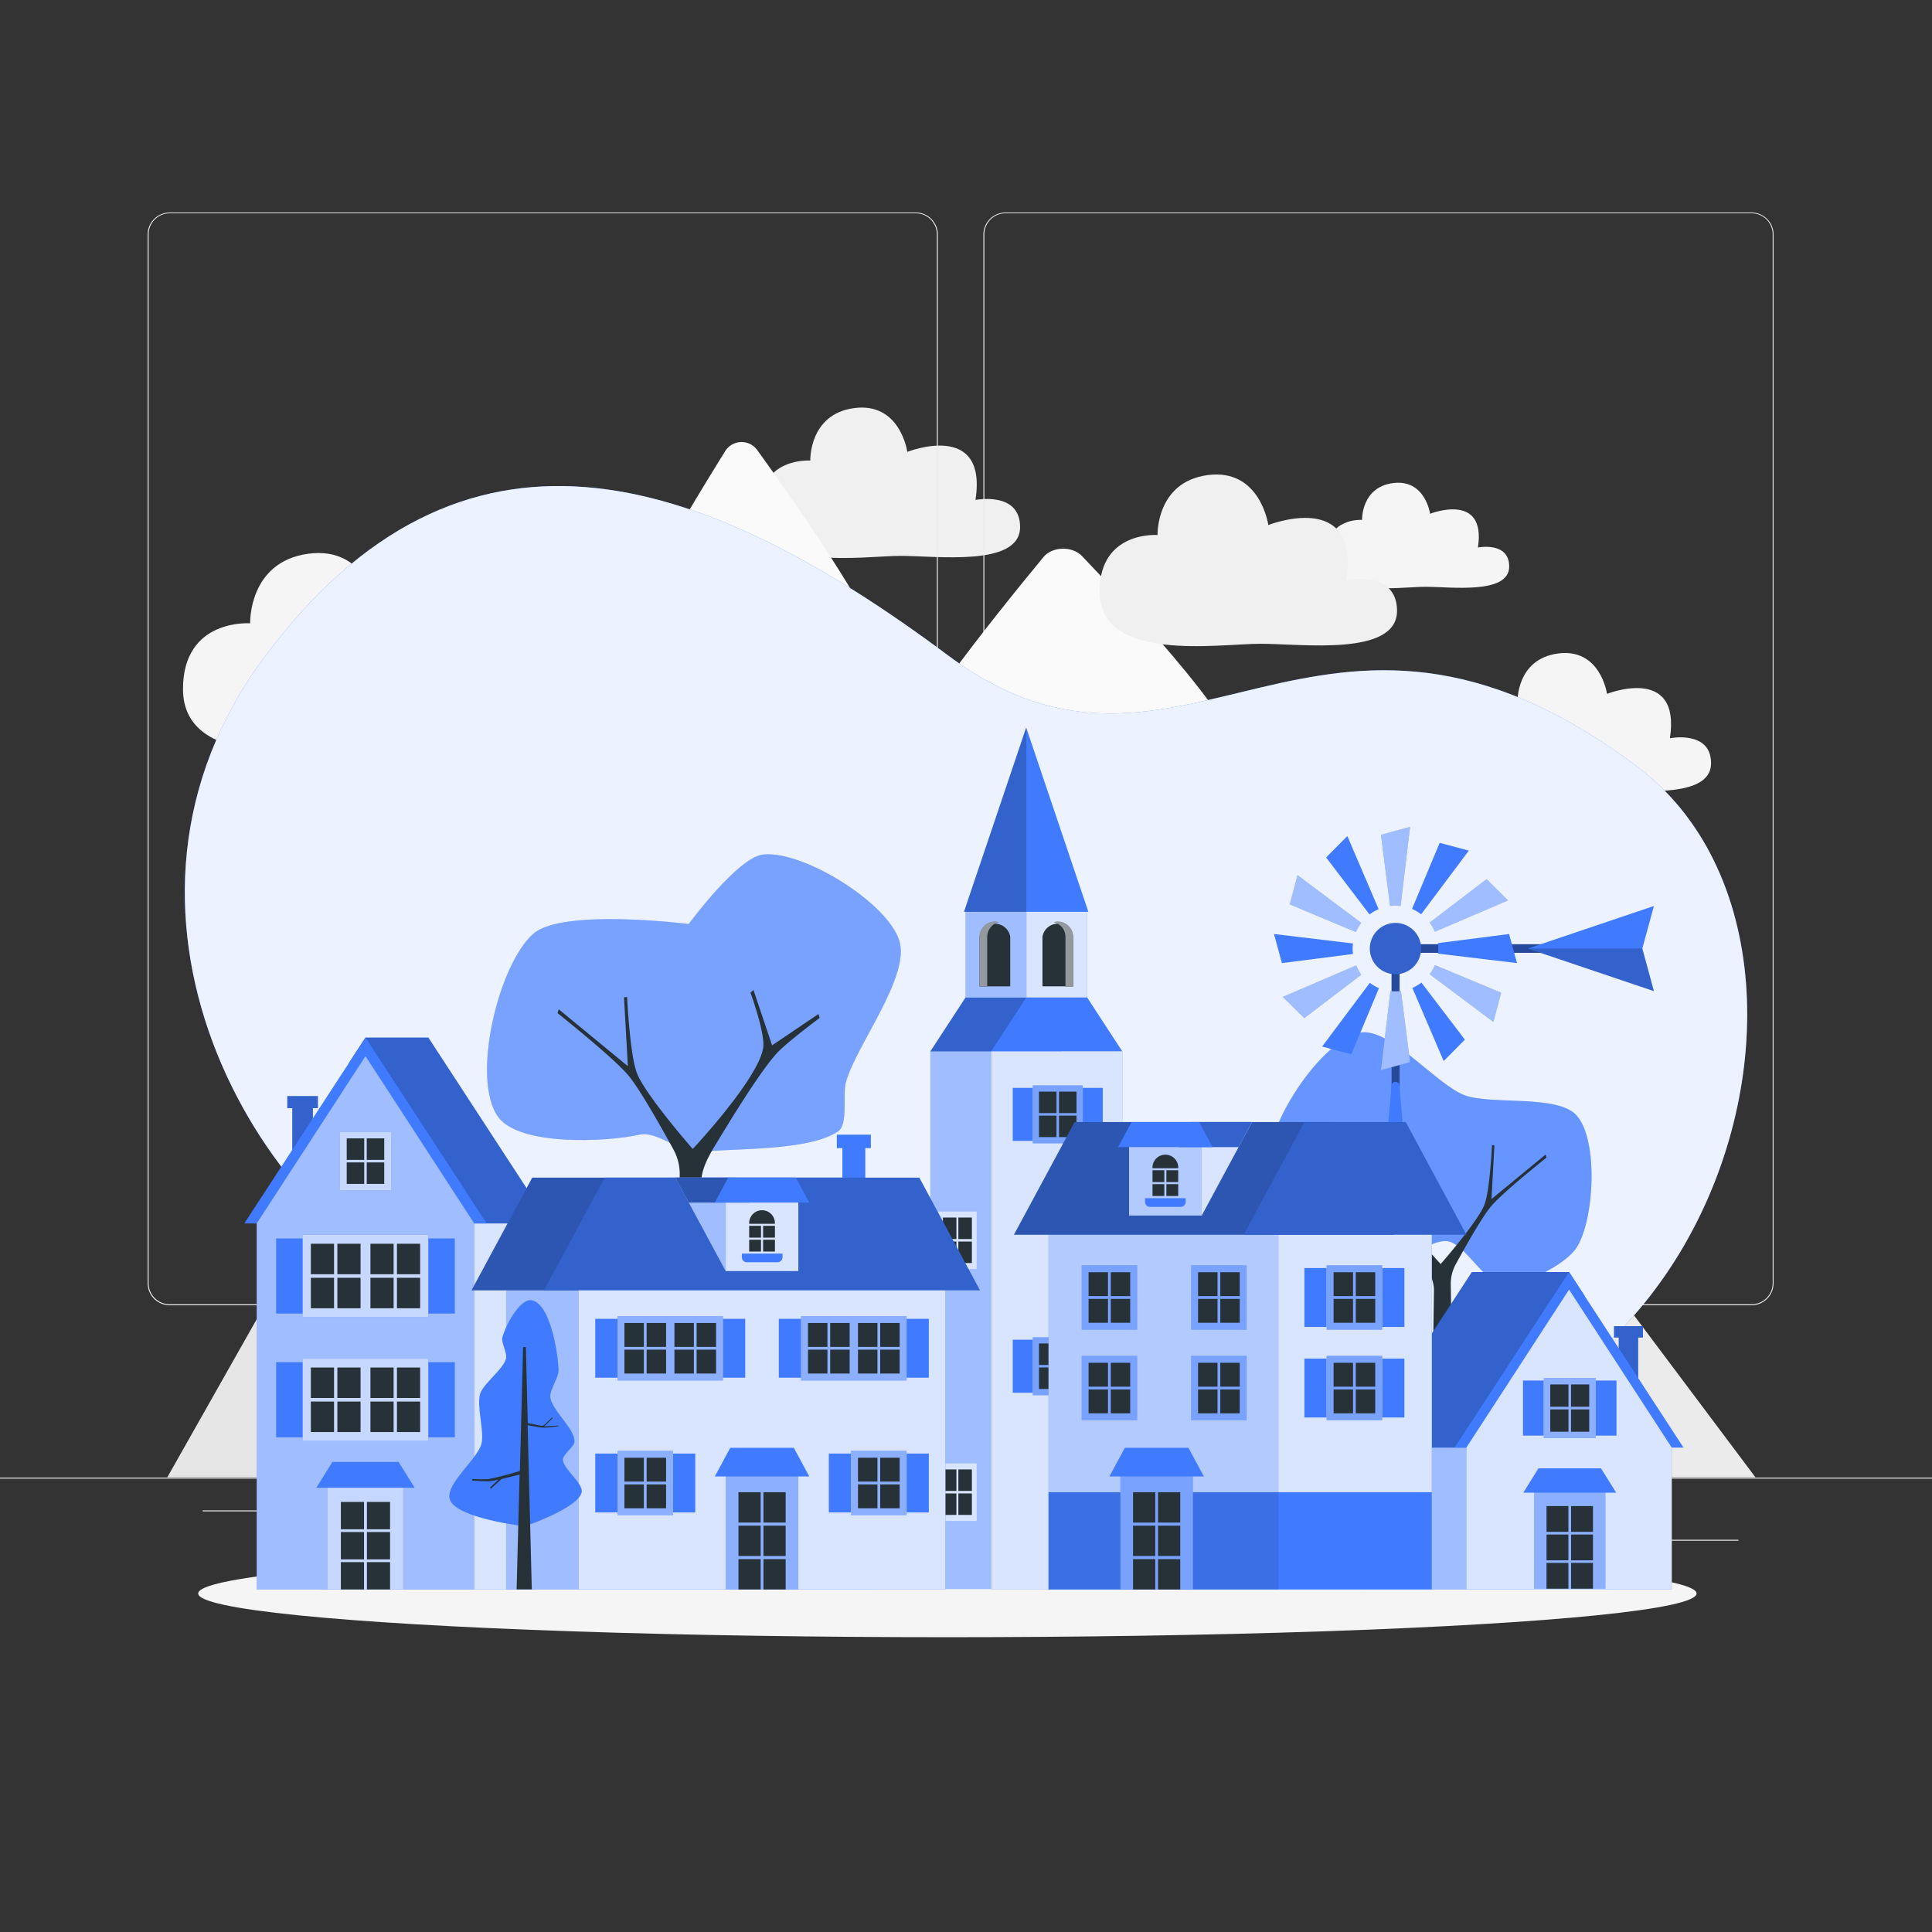 <svg xmlns="http://www.w3.org/2000/svg" viewBox="0 0 500 500"><rect x="0" y="0" width="500" height="500" fill="#333333" stroke="none"/><g id="background-complete"><path d="M233,143.86c-9.57,0-36.43,4.43-36.43-11.85,0-13.83,13.13-12.81,13.13-12.81s-.38-12,11.31-13.58c12-1.63,13.8,11.32,13.8,11.32s20.82-8.25,17.65,12.44c0,0,11.54-2.3,11.54,7C264,146.8,242.31,143.83,233,143.86Z" style="fill:#f0f0f0"></path><rect x="416.78" y="398.49" width="33.12" height="0.25" style="fill:#ebebeb"></rect><rect x="322.53" y="401.21" width="8.69" height="0.25" style="fill:#ebebeb"></rect><rect x="396.59" y="389.21" width="19.19" height="0.25" style="fill:#ebebeb"></rect><rect x="52.46" y="390.89" width="43.19" height="0.25" style="fill:#ebebeb"></rect><rect x="104.56" y="390.89" width="6.33" height="0.25" style="fill:#ebebeb"></rect><rect x="131.47" y="395.11" width="93.68" height="0.25" style="fill:#ebebeb"></rect><path d="M237,337.8H43.92a5.71,5.71,0,0,1-5.71-5.71V60.66A5.71,5.71,0,0,1,43.92,55H237a5.71,5.71,0,0,1,5.71,5.71V332.09A5.71,5.71,0,0,1,237,337.8ZM43.92,55.2a5.47,5.47,0,0,0-5.46,5.46V332.09a5.47,5.47,0,0,0,5.46,5.46H237a5.47,5.47,0,0,0,5.46-5.46V60.66A5.47,5.47,0,0,0,237,55.2Z" style="fill:#ebebeb"></path><path d="M453.31,337.8H260.21a5.72,5.72,0,0,1-5.71-5.71V60.66A5.72,5.72,0,0,1,260.21,55h193.1A5.71,5.71,0,0,1,459,60.66V332.09A5.71,5.71,0,0,1,453.31,337.8ZM260.21,55.2a5.47,5.47,0,0,0-5.46,5.46V332.09a5.47,5.47,0,0,0,5.46,5.46h193.1a5.47,5.47,0,0,0,5.46-5.46V60.66a5.47,5.47,0,0,0-5.46-5.46Z" style="fill:#ebebeb"></path><rect y="382.4" width="500" height="0.25" style="fill:#ebebeb"></rect><polygon points="98.48 382.32 276.39 145.02 454.3 382.32 98.48 382.32" style="fill:#ebebeb"></polygon><path d="M280,143.89c-2.52-2.63-7.67-2.49-9.94.27-12,14.49-42.12,52-37.14,54.7,6.18,3.4,20.31-8.46,27.31-7.28s3.43,15.1,15.42,14.82,11.57-14.52,17.17-14.82,18.4,10.68,26.64,5.64C326.13,193.16,293.19,157.64,280,143.89Z" style="fill:#fafafa"></path><polygon points="43.3 382.32 192.93 117.78 342.57 382.32 43.3 382.32" style="fill:#e6e6e6"></polygon><path d="M196,116.52a5,5,0,0,0-8.36.29c-10,16.16-35.43,57.94-31.24,61,5.2,3.79,17.08-9.44,23-8.11s2.88,16.82,13,16.51,9.73-16.18,14.45-16.51,15.47,11.9,22.4,6.28C234.77,171.45,207.06,131.85,196,116.52Z" style="fill:#fafafa"></path><path d="M95.59,194c-12.68,0-48.23,5.86-48.23-15.69,0-18.32,17.38-17,17.38-17s-.51-15.86,15-18c15.87-2.17,18.27,15,18.27,15s27.56-10.92,23.37,16.47c0,0,15.28-3,15.28,9.29C136.64,197.93,107.88,194,95.59,194Z" style="fill:#f5f5f5"></path><path d="M368.84,151.86c-6.71,0-25.54,3.11-25.54-8.31,0-9.69,9.2-9,9.2-9s-.26-8.4,7.94-9.52c8.4-1.14,9.67,7.93,9.67,7.93s14.6-5.78,12.38,8.73c0,0,8.09-1.61,8.09,4.92C390.58,153.93,375.35,151.84,368.84,151.86Z" style="fill:#f5f5f5"></path><path d="M326.15,166.61c-10.93,0-41.58,5-41.58-13.53,0-15.78,15-14.62,15-14.62s-.43-13.68,12.91-15.5c13.69-1.86,15.76,12.92,15.76,12.92s23.75-9.41,20.14,14.2c0,0,13.17-2.63,13.17,8C361.53,170,336.74,166.57,326.15,166.61Z" style="fill:#f0f0f0"></path><path d="M414.22,204.41c-8.83,0-33.61,4.08-33.61-10.93,0-12.76,12.11-11.82,12.11-11.82s-.35-11.06,10.44-12.53c11.06-1.51,12.73,10.44,12.73,10.44s19.2-7.61,16.28,11.48c0,0,10.65-2.12,10.65,6.47C442.82,207.12,422.78,204.38,414.22,204.41Z" style="fill:#f5f5f5"></path></g><g id="background-simple"><path d="M115,336.22c-49.44-20.7-95-101.28-46.44-166.33,50.62-67.8,111.52-49,176.81-.26,61,45.53,95.6-33,178.07,28.57,69.84,52.14,7,224-130.64,163.32C208.78,324.51,167.7,358.29,115,336.22Z" style="fill:#407BFF"></path><path d="M115,336.22c-49.44-20.7-95-101.28-46.44-166.33,50.62-67.8,111.52-49,176.81-.26,61,45.53,95.6-33,178.07,28.57,69.84,52.14,7,224-130.64,163.32C208.78,324.51,167.7,358.29,115,336.22Z" style="fill:#fff;opacity:0.9"></path></g><g id="Shadow"><ellipse id="path" cx="245.18" cy="412.39" rx="193.89" ry="11.32" style="fill:#f5f5f5"></ellipse></g><g id="tree-3"><path d="M374.77,321.25c-5-.93-14.66,8.38-19.39,6.45-3.63-1.49-4.31-11.3-7.17-14-3.92-3.68-18.1-3.45-19.72-8.57-3.33-10.57,12.39-35.13,23.14-37.82,7.72-1.93,20,13.38,27.42,16.14,6.91,2.57,24.14-.27,29,5.25,5.66,6.39,4.58,26.94,0,34.14-2.95,4.63-14.52,10.41-19.9,9.32C384,331.32,379,322,374.77,321.25Z" style="fill:#407BFF"></path><path d="M374.77,321.25c-5-.93-14.66,8.38-19.39,6.45-3.63-1.49-4.31-11.3-7.17-14-3.92-3.68-18.1-3.45-19.72-8.57-3.33-10.57,12.39-35.13,23.14-37.82,7.72-1.93,20,13.38,27.42,16.14,6.91,2.57,24.14-.27,29,5.25,5.66,6.39,4.58,26.94,0,34.14-2.95,4.63-14.52,10.41-19.9,9.32C384,331.32,379,322,374.77,321.25Z" style="fill:#fff;opacity:0.2"></path><path d="M355.66,307.56c-2-2.11-8.57-7-8.57-7l.24-.78,9.39,6.34,3.81-11.23.63.52s-3.06,8.32-2.59,11.25c1,6.34,14.28,20.47,14.28,20.47h0s9.51-10.86,11.28-15.26c1.46-3.63,2-15.55,2-15.55l.62.1L386,310.32l14-11.53.25.78s-11.35,9-14.42,12.7c-2.38,2.85-6.84,10.81-9.09,14.94a10.51,10.51,0,0,0-1.28,5.38l1.13,78.22H370l1.1-76.7c.08-2.47-1.16-4.9-2.42-7C365.48,321.72,359.16,311.31,355.66,307.56Z" style="fill:#263238"></path></g><g id="tree-2"><path d="M181,298.1c-4.52.48-10.94-5.46-15.38-4.47-9,2-31.25,2.92-36.68-4.55-7.11-9.76,0-39.44,9.07-47.42,7.56-6.66,40.23-2.52,40.23-2.52s12.76-17.37,19.33-18c10.33-1,31.79,12.28,35.11,22.11,3.16,9.35-11.31,27.44-13.81,37-.81,3.08.68,10.82-2,12.58C209.18,297.94,190.19,297.13,181,298.1Z" style="fill:#407BFF"></path><path d="M181,298.1c-4.52.48-10.94-5.46-15.38-4.47-9,2-31.25,2.92-36.68-4.55-7.11-9.76,0-39.44,9.07-47.42,7.56-6.66,40.23-2.52,40.23-2.52s12.76-17.37,19.33-18c10.33-1,31.79,12.28,35.11,22.11,3.16,9.35-11.31,27.44-13.81,37-.81,3.08.68,10.82-2,12.58C209.18,297.94,190.19,297.13,181,298.1Z" style="fill:#fff;opacity:0.3"></path><path d="M201.18,272.43c2.52-2.7,10.95-9,10.95-9l-.31-1-12,8.1L195,256.22l-.79.66s3.9,10.61,3.29,14.35c-1.31,8.09-18.22,26.12-18.22,26.12h0s-12.12-13.85-14.38-19.47C163,273.24,162.29,258,162.29,258l-.8.12,1,17.8-17.89-14.72-.31,1s14.48,11.49,18.4,16.2c3,3.64,8.71,13.8,11.58,19.06a13.37,13.37,0,0,1,1.64,6.87l-1.44,106.44h8.42l-1.4-104.5c-.1-3.15,1.48-6.26,3.08-9C188.66,290.49,196.72,277.21,201.18,272.43Z" style="fill:#263238"></path></g><g id="Windmile"><path d="M362.21,410V249.35c0-1.25.34-3-.07-4.27s-2.4-.71-2,.55c0,.14,0,2.46,0,3.23V410a1,1,0,0,0,2,0Z" style="fill:#407BFF"></path><g style="opacity:0.4"><path d="M362.21,410V249.35c0-1.25.34-3-.07-4.27s-2.4-.71-2,.55c0,.14,0,2.46,0,3.23V410a1,1,0,0,0,2,0Z"></path></g><rect x="361.15" y="244.37" width="43.15" height="2.22" style="fill:#407BFF"></rect><rect x="361.15" y="244.37" width="43.15" height="2.22" style="opacity:0.4"></rect><path d="M367.79,236.62l12.35-16.49-7.55-2-7.16,17.1A11.28,11.28,0,0,1,367.79,236.62Z" style="fill:#407BFF"></path><path d="M356.79,235.29l-8.1-18.92-5.49,5.54,11.24,14.76A11.06,11.06,0,0,1,356.79,235.29Z" style="fill:#407BFF"></path><path d="M350.06,245.49a11.4,11.4,0,0,1,.09-1.32l-20.44-2.45,2.05,7.53,18.4-2.36A10.85,10.85,0,0,1,350.06,245.49Z" style="fill:#407BFF"></path><path d="M372.24,245.49a11.38,11.38,0,0,1-.08,1.31l20.44,2.45-2.05-7.53-18.41,2.36A10.88,10.88,0,0,1,372.24,245.49Z" style="fill:#407BFF"></path><path d="M354.51,254.35l-12.34,16.49,7.55,2,7.15-17.1A11.35,11.35,0,0,1,354.51,254.35Z" style="fill:#407BFF"></path><path d="M361.15,234.4a11.41,11.41,0,0,1,1.32.08L364.92,214l-7.53,2.05,2.36,18.41A10.85,10.85,0,0,1,361.15,234.4Z" style="fill:#407BFF"></path><path d="M361.15,234.4a11.41,11.41,0,0,1,1.32.08L364.92,214l-7.53,2.05,2.36,18.41A10.85,10.85,0,0,1,361.15,234.4Z" style="fill:#fff;opacity:0.5"></path><path d="M370,252.13l16.49,12.34,2-7.55-17.11-7.15A11.31,11.31,0,0,1,370,252.13Z" style="fill:#407BFF"></path><path d="M370,252.13l16.49,12.34,2-7.55-17.11-7.15A11.31,11.31,0,0,1,370,252.13Z" style="fill:#fff;opacity:0.5"></path><path d="M361.15,256.57a11.38,11.38,0,0,1-1.31-.08l-2.45,20.44,7.53-2.05-2.36-18.4A13,13,0,0,1,361.15,256.57Z" style="fill:#407BFF"></path><path d="M361.15,256.57a11.38,11.38,0,0,1-1.31-.08l-2.45,20.44,7.53-2.05-2.36-18.4A13,13,0,0,1,361.15,256.57Z" style="fill:#fff;opacity:0.5"></path><path d="M351,249.85,332,258l5.54,5.49,14.76-11.24A11.06,11.06,0,0,1,351,249.85Z" style="fill:#407BFF"></path><path d="M351,249.85,332,258l5.54,5.49,14.76-11.24A11.06,11.06,0,0,1,351,249.85Z" style="fill:#fff;opacity:0.5"></path><path d="M371.35,241.12l18.92-8.1-5.54-5.49L370,238.77A11.06,11.06,0,0,1,371.35,241.12Z" style="fill:#407BFF"></path><path d="M371.35,241.12l18.92-8.1-5.54-5.49L370,238.77A11.06,11.06,0,0,1,371.35,241.12Z" style="fill:#fff;opacity:0.5"></path><path d="M352.29,238.85,335.8,226.5l-2,7.55,17.1,7.16A10.85,10.85,0,0,1,352.29,238.85Z" style="fill:#407BFF"></path><path d="M352.29,238.85,335.8,226.5l-2,7.55,17.1,7.16A10.85,10.85,0,0,1,352.29,238.85Z" style="fill:#fff;opacity:0.5"></path><path d="M367.87,254.3a11.32,11.32,0,0,1-2.35,1.38l8.1,18.92,5.49-5.54Z" style="fill:#407BFF"></path><circle cx="361.15" cy="245.49" r="6.64" style="fill:#407BFF"></circle><circle cx="361.15" cy="245.49" r="6.64" style="opacity:0.2"></circle><polygon points="428.03 256.5 395.4 245.49 428.03 234.47 425.03 245.49 428.03 256.5" style="fill:#407BFF"></polygon><polygon points="395.48 245.46 395.4 245.49 428.03 256.5 425.03 245.46 395.48 245.46" style="opacity:0.2"></polygon><path d="M369.46,366.28,363.55,297q-.69-8-1.37-16a1,1,0,0,0-2.05,0q-1.87,21.87-3.74,43.74L350.48,394q-.69,8-1.37,16c-.11,1.32,1.94,1.31,2.05,0q1.88-21.87,3.74-43.74L360.81,297c.12-1.32.23-2.65.34-4q1.37,15.86,2.71,31.71,3,34.67,5.92,69.33l1.36,16c.11,1.31,2.17,1.32,2.06,0Q371.33,388.15,369.46,366.28Z" style="fill:#407BFF"></path><g style="opacity:0.2"><path d="M357.54,311.24c-.06.68-.12,1.37-.17,2.05h2.05c.06-.68.12-1.37.17-2.05Z"></path><path d="M364.77,311.24h-2.06l.18,2.05h2.05C364.88,312.61,364.82,311.92,364.77,311.24Z"></path></g><g style="opacity:0.2"><path d="M369.26,363.93h-2.05c.06.69.12,1.37.17,2.06h2.06Z"></path><path d="M352.87,366h2.05l.18-2.06H353Z"></path></g><path d="M351.9,311.92h18.56a1,1,0,0,0,0-2.05H351.9a1,1,0,0,0,0,2.05Z" style="fill:#407BFF"></path><path d="M349.85,364.62h22.66a1,1,0,0,0,0-2.05H349.85a1,1,0,0,0,0,2.05Z" style="fill:#407BFF"></path></g><g id="Buildings"><polygon points="425.19 343.2 417.7 343.2 417.7 346.16 418.92 346.16 418.92 359.42 423.96 359.42 423.96 346.16 425.19 346.16 425.19 343.2" style="fill:#407BFF"></polygon><g style="opacity:0.2"><polygon points="425.19 343.2 417.7 343.2 417.7 346.16 418.92 346.16 418.92 359.42 423.96 359.42 423.96 346.16 425.19 346.16 425.19 343.2"></polygon></g><polygon points="380.92 333.75 354.34 374.64 354.34 411.35 417.28 411.35 417.28 374.64 380.92 333.75" style="fill:#407BFF"></polygon><polygon points="380.92 333.75 354.34 374.64 354.34 411.35 417.28 411.35 417.28 374.64 380.92 333.75" style="fill:#fff;opacity:0.5"></polygon><polygon points="410.12 335.41 406.07 329.2 380.92 329.2 351.3 374.64 376.45 374.64 410.12 374.64 410.12 335.41" style="fill:#407BFF"></polygon><polygon points="410.12 335.41 406.07 329.2 380.92 329.2 351.3 374.64 376.45 374.64 410.12 374.64 410.12 335.41" style="opacity:0.2"></polygon><polygon points="376.45 374.64 406.07 329.2 435.7 374.64 376.45 374.64" style="fill:#407BFF"></polygon><polygon points="406.07 333.75 379.49 374.64 379.49 411.35 432.65 411.35 432.65 374.64 406.07 333.75" style="fill:#407BFF"></polygon><polygon points="406.07 333.75 379.49 374.64 379.49 411.35 432.65 411.35 432.65 374.64 406.07 333.75" style="fill:#fff;opacity:0.8"></polygon><rect x="397.01" y="385.39" width="18.47" height="25.76" style="fill:#407BFF"></rect><rect x="397.01" y="385.39" width="18.47" height="25.76" style="fill:#fff;opacity:0.4"></rect><polygon points="414.34 380 398.16 380 394.22 386.31 418.27 386.31 414.34 380" style="fill:#407BFF"></polygon><rect x="400.24" y="389.77" width="5.66" height="6.67" style="fill:#263238"></rect><rect x="406.6" y="389.77" width="5.66" height="6.67" style="fill:#263238"></rect><rect x="400.24" y="397.13" width="5.66" height="6.68" style="fill:#263238"></rect><rect x="406.6" y="397.13" width="5.66" height="6.68" style="fill:#263238"></rect><rect x="400.24" y="404.48" width="5.66" height="6.67" style="fill:#263238"></rect><rect x="406.6" y="404.48" width="5.66" height="6.67" style="fill:#263238"></rect><rect x="394.15" y="357.28" width="5.38" height="14.25" style="fill:#407BFF"></rect><rect x="412.97" y="357.28" width="5.38" height="14.25" style="fill:#407BFF"></rect><rect x="399.53" y="356.61" width="13.44" height="15.59" style="fill:#407BFF"></rect><rect x="399.53" y="356.61" width="13.44" height="15.59" style="fill:#fff;opacity:0.4"></rect><rect x="401.21" y="358.29" width="4.71" height="5.78" style="fill:#263238"></rect><rect x="406.58" y="358.29" width="4.71" height="5.78" style="fill:#263238"></rect><rect x="401.21" y="364.75" width="4.71" height="5.78" style="fill:#263238"></rect><rect x="406.58" y="364.75" width="4.71" height="5.78" style="fill:#263238"></rect><rect x="240.78" y="272.1" width="33.95" height="139.13" style="fill:#407BFF"></rect><rect x="240.78" y="272.1" width="33.95" height="139.13" style="fill:#fff;opacity:0.5"></rect><polygon points="249.9 258.12 240.78 272.1 274.73 272.1 265.62 258.12 249.9 258.12" style="fill:#407BFF"></polygon><polygon points="249.9 258.12 240.78 272.1 274.73 272.1 265.62 258.12 249.9 258.12" style="opacity:0.2"></polygon><polygon points="265.62 258.12 256.5 272.1 290.45 272.1 281.34 258.12 265.62 258.12" style="fill:#407BFF"></polygon><rect x="265.62" y="235.78" width="15.72" height="22.33" style="fill:#407BFF"></rect><rect x="265.62" y="235.78" width="15.72" height="22.33" style="fill:#fff;opacity:0.8"></rect><path d="M277.7,242.46a4,4,0,0,0-7.91,0v12.8h7.91Z" style="fill:#263238"></path><path d="M273.74,238.51a3.72,3.72,0,0,0-1,.15,3.93,3.93,0,0,1,3,3.8v12.8h2v-12.8A4,4,0,0,0,273.74,238.51Z" style="fill:#263238"></path><path d="M273.74,238.51a3.72,3.72,0,0,0-1,.15,3.93,3.93,0,0,1,3,3.8v12.8h2v-12.8A4,4,0,0,0,273.74,238.51Z" style="fill:#fff;opacity:0.5"></path><rect x="249.9" y="235.78" width="15.72" height="22.33" style="fill:#407BFF"></rect><rect x="249.9" y="235.78" width="15.72" height="22.33" style="fill:#fff;opacity:0.5"></rect><path d="M253.54,242.46a4,4,0,0,1,7.91,0v12.8h-7.91Z" style="fill:#263238"></path><path d="M257.49,238.51a3.66,3.66,0,0,1,1,.15,3.94,3.94,0,0,0-3,3.8v12.8h-2v-12.8A4,4,0,0,1,257.49,238.51Z" style="fill:#263238"></path><path d="M257.49,238.51a3.66,3.66,0,0,1,1,.15,3.94,3.94,0,0,0-3,3.8v12.8h-2v-12.8A4,4,0,0,1,257.49,238.51Z" style="fill:#fff;opacity:0.5"></path><polygon points="249.48 235.98 265.58 188.29 281.67 235.98 249.48 235.98" style="fill:#407BFF"></polygon><polygon points="265.62 188.41 265.58 188.29 249.48 235.98 265.62 235.98 265.62 188.41" style="opacity:0.2"></polygon><rect x="256.5" y="272.1" width="33.95" height="139.13" style="fill:#407BFF"></rect><rect x="256.5" y="272.1" width="33.95" height="139.13" style="fill:#fff;opacity:0.8"></rect><rect x="262.1" y="281.54" width="5.18" height="13.72" style="fill:#407BFF"></rect><rect x="280.21" y="281.54" width="5.18" height="13.72" style="fill:#407BFF"></rect><rect x="267.27" y="280.89" width="12.94" height="15.01" style="fill:#407BFF"></rect><rect x="267.27" y="280.89" width="12.94" height="15.01" style="fill:#fff;opacity:0.3"></rect><rect x="268.89" y="282.51" width="4.53" height="5.56" style="fill:#263238"></rect><rect x="274.07" y="282.51" width="4.53" height="5.56" style="fill:#263238"></rect><rect x="268.89" y="288.72" width="4.53" height="5.56" style="fill:#263238"></rect><rect x="274.07" y="288.72" width="4.53" height="5.56" style="fill:#263238"></rect><rect x="262.1" y="346.72" width="5.18" height="13.72" style="fill:#407BFF"></rect><rect x="280.21" y="346.72" width="5.18" height="13.72" style="fill:#407BFF"></rect><rect x="267.27" y="346.08" width="12.94" height="15.01" style="fill:#407BFF"></rect><rect x="267.27" y="346.08" width="12.94" height="15.01" style="fill:#fff;opacity:0.3"></rect><rect x="268.89" y="347.69" width="4.53" height="5.56" style="fill:#263238"></rect><rect x="274.07" y="347.69" width="4.53" height="5.56" style="fill:#263238"></rect><rect x="268.89" y="353.9" width="4.53" height="5.56" style="fill:#263238"></rect><rect x="274.07" y="353.9" width="4.53" height="5.56" style="fill:#263238"></rect><rect x="242.78" y="313.48" width="10" height="15.01" style="fill:#407BFF"></rect><rect x="242.78" y="313.48" width="10" height="15.01" style="fill:#fff;opacity:0.8"></rect><rect x="244.02" y="315.1" width="3.5" height="5.56" style="fill:#263238"></rect><rect x="248.02" y="315.1" width="3.5" height="5.56" style="fill:#263238"></rect><rect x="244.02" y="321.31" width="3.5" height="5.56" style="fill:#263238"></rect><rect x="248.02" y="321.31" width="3.5" height="5.56" style="fill:#263238"></rect><rect x="242.78" y="378.67" width="10" height="15.01" style="fill:#407BFF"></rect><rect x="242.78" y="378.67" width="10" height="15.01" style="fill:#fff;opacity:0.8"></rect><rect x="244.02" y="380.29" width="3.5" height="5.56" style="fill:#263238"></rect><rect x="248.02" y="380.29" width="3.5" height="5.56" style="fill:#263238"></rect><rect x="244.02" y="386.5" width="3.5" height="5.56" style="fill:#263238"></rect><rect x="248.02" y="386.5" width="3.5" height="5.56" style="fill:#263238"></rect><polygon points="74.35 283.66 82.27 283.66 82.27 286.79 80.98 286.79 80.98 298.4 75.64 298.4 75.64 286.79 74.35 286.79 74.35 283.66" style="fill:#407BFF"></polygon><g style="opacity:0.2"><polygon points="74.35 283.66 82.27 283.66 82.27 286.79 80.98 286.79 80.98 298.4 75.64 298.4 75.64 286.79 74.35 286.79 74.35 283.66"></polygon></g><polygon points="110.86 273.33 139.01 316.63 139.01 411.35 82.72 411.35 82.72 316.63 110.86 273.33" style="fill:#407BFF"></polygon><polygon points="110.86 273.33 139.01 316.63 139.01 411.35 82.72 411.35 82.72 316.63 110.86 273.33" style="fill:#fff;opacity:0.8"></polygon><polygon points="90.3 275.09 94.59 268.52 110.86 268.52 142.23 316.63 125.95 316.63 90.3 316.63 90.3 275.09" style="fill:#407BFF"></polygon><polygon points="90.3 275.09 94.59 268.52 110.86 268.52 142.23 316.63 125.95 316.63 90.3 316.63 90.3 275.09" style="opacity:0.2"></polygon><polygon points="125.95 316.63 94.59 268.52 63.22 316.63 125.95 316.63" style="fill:#407BFF"></polygon><polygon points="94.59 273.33 122.73 316.63 122.73 411.35 66.44 411.35 66.44 316.63 94.59 273.33" style="fill:#407BFF"></polygon><polygon points="94.59 273.33 122.73 316.63 122.73 411.35 66.44 411.35 66.44 316.63 94.59 273.33" style="fill:#fff;opacity:0.5"></polygon><rect x="87.96" y="293" width="13.26" height="15.01" style="fill:#407BFF"></rect><rect x="87.96" y="293" width="13.26" height="15.01" style="fill:#fff;opacity:0.7"></rect><rect x="94.91" y="294.61" width="4.53" height="5.56" style="fill:#263238"></rect><rect x="89.73" y="294.61" width="4.53" height="5.56" style="fill:#263238"></rect><rect x="94.91" y="300.83" width="4.53" height="5.56" style="fill:#263238"></rect><rect x="89.73" y="300.83" width="4.53" height="5.56" style="fill:#263238"></rect><rect x="78.31" y="319.59" width="32.55" height="21.28" style="fill:#407BFF"></rect><rect x="78.31" y="319.59" width="32.55" height="21.28" style="fill:#fff;opacity:0.7"></rect><rect x="102.73" y="321.88" width="6" height="7.89" style="fill:#263238"></rect><rect x="95.87" y="321.88" width="6" height="7.89" style="fill:#263238"></rect><rect x="102.73" y="330.69" width="6" height="7.89" style="fill:#263238"></rect><rect x="95.87" y="330.69" width="6" height="7.89" style="fill:#263238"></rect><rect x="110.86" y="320.51" width="6.85" height="19.44" style="fill:#407BFF"></rect><rect x="71.46" y="320.51" width="6.85" height="19.44" style="fill:#407BFF"></rect><rect x="87.31" y="321.88" width="6" height="7.89" style="fill:#263238"></rect><rect x="80.45" y="321.88" width="6" height="7.89" style="fill:#263238"></rect><rect x="87.31" y="330.69" width="6" height="7.89" style="fill:#263238"></rect><rect x="80.45" y="330.69" width="6" height="7.89" style="fill:#263238"></rect><rect x="78.31" y="351.62" width="32.55" height="21.28" style="fill:#407BFF"></rect><rect x="78.31" y="351.62" width="32.55" height="21.28" style="fill:#fff;opacity:0.7"></rect><rect x="102.73" y="353.91" width="6" height="7.89" style="fill:#263238"></rect><rect x="95.87" y="353.91" width="6" height="7.89" style="fill:#263238"></rect><rect x="102.73" y="362.72" width="6" height="7.89" style="fill:#263238"></rect><rect x="95.87" y="362.72" width="6" height="7.89" style="fill:#263238"></rect><rect x="110.86" y="352.54" width="6.85" height="19.44" style="fill:#407BFF"></rect><rect x="71.46" y="352.54" width="6.85" height="19.44" style="fill:#407BFF"></rect><rect x="87.31" y="353.91" width="6" height="7.89" style="fill:#263238"></rect><rect x="80.45" y="353.91" width="6" height="7.89" style="fill:#263238"></rect><rect x="87.31" y="362.72" width="6" height="7.89" style="fill:#263238"></rect><rect x="80.45" y="362.72" width="6" height="7.89" style="fill:#263238"></rect><rect x="84.81" y="384.07" width="19.56" height="27.28" transform="translate(189.17 795.42) rotate(180)" style="fill:#407BFF"></rect><rect x="84.81" y="384.07" width="19.56" height="27.28" transform="translate(189.17 795.42) rotate(180)" style="fill:#fff;opacity:0.7"></rect><polygon points="86.02 378.35 103.15 378.35 107.32 385.03 81.86 385.03 86.02 378.35" style="fill:#407BFF"></polygon><rect x="94.96" y="388.7" width="5.99" height="7.07" style="fill:#263238"></rect><rect x="88.22" y="388.7" width="5.99" height="7.07" style="fill:#263238"></rect><rect x="94.96" y="396.49" width="5.99" height="7.07" style="fill:#263238"></rect><rect x="88.22" y="396.49" width="5.99" height="7.07" style="fill:#263238"></rect><rect x="94.96" y="404.28" width="5.99" height="7.07" style="fill:#263238"></rect><rect x="88.22" y="404.28" width="5.99" height="7.07" style="fill:#263238"></rect><rect x="271.36" y="316.03" width="80.41" height="95.32" style="fill:#407BFF"></rect><rect x="271.36" y="316.03" width="80.41" height="95.32" style="fill:#fff;opacity:0.6"></rect><rect x="330.84" y="316.03" width="39.71" height="95.32" style="fill:#407BFF"></rect><rect x="330.84" y="316.03" width="39.71" height="95.32" style="fill:#fff;opacity:0.8"></rect><polygon points="360.73 319.55 345.02 290.39 278.12 290.39 262.41 319.55 360.73 319.55" style="fill:#407BFF"></polygon><polygon points="360.73 319.55 345.02 290.39 278.12 290.39 262.41 319.55 360.73 319.55" style="opacity:0.3"></polygon><polygon points="379.51 319.55 363.8 290.39 337.6 290.39 321.89 319.55 379.51 319.55" style="fill:#407BFF"></polygon><polygon points="379.51 319.55 363.8 290.39 337.6 290.39 321.89 319.55 379.51 319.55" style="opacity:0.2"></polygon><rect x="279.93" y="327.45" width="14.38" height="16.68" style="fill:#407BFF"></rect><rect x="279.93" y="327.45" width="14.38" height="16.68" style="fill:#fff;opacity:0.3"></rect><rect x="281.72" y="329.25" width="5.03" height="6.18" style="fill:#263238"></rect><rect x="287.47" y="329.25" width="5.03" height="6.18" style="fill:#263238"></rect><rect x="281.72" y="336.15" width="5.03" height="6.18" style="fill:#263238"></rect><rect x="287.47" y="336.15" width="5.03" height="6.18" style="fill:#263238"></rect><rect x="308.26" y="327.45" width="14.38" height="16.68" style="fill:#407BFF"></rect><rect x="308.26" y="327.45" width="14.38" height="16.68" style="fill:#fff;opacity:0.3"></rect><rect x="310.06" y="329.25" width="5.03" height="6.18" style="fill:#263238"></rect><rect x="315.81" y="329.25" width="5.03" height="6.18" style="fill:#263238"></rect><rect x="310.06" y="336.15" width="5.03" height="6.18" style="fill:#263238"></rect><rect x="315.81" y="336.15" width="5.03" height="6.18" style="fill:#263238"></rect><rect x="337.58" y="328.17" width="5.75" height="15.24" style="fill:#407BFF"></rect><rect x="357.71" y="328.17" width="5.75" height="15.24" style="fill:#407BFF"></rect><rect x="343.33" y="327.45" width="14.38" height="16.68" style="fill:#407BFF"></rect><rect x="343.33" y="327.45" width="14.38" height="16.68" style="fill:#fff;opacity:0.3"></rect><rect x="345.13" y="329.25" width="5.03" height="6.18" style="fill:#263238"></rect><rect x="350.88" y="329.25" width="5.03" height="6.18" style="fill:#263238"></rect><rect x="345.13" y="336.15" width="5.03" height="6.18" style="fill:#263238"></rect><rect x="350.88" y="336.15" width="5.03" height="6.18" style="fill:#263238"></rect><rect x="279.93" y="350.89" width="14.38" height="16.68" style="fill:#407BFF"></rect><rect x="279.93" y="350.89" width="14.38" height="16.68" style="fill:#fff;opacity:0.3"></rect><rect x="281.72" y="352.69" width="5.03" height="6.18" style="fill:#263238"></rect><rect x="287.47" y="352.69" width="5.03" height="6.18" style="fill:#263238"></rect><rect x="281.72" y="359.59" width="5.03" height="6.18" style="fill:#263238"></rect><rect x="287.47" y="359.59" width="5.03" height="6.18" style="fill:#263238"></rect><rect x="308.26" y="350.89" width="14.38" height="16.68" style="fill:#407BFF"></rect><rect x="308.26" y="350.89" width="14.38" height="16.68" style="fill:#fff;opacity:0.3"></rect><rect x="310.06" y="352.69" width="5.03" height="6.18" style="fill:#263238"></rect><rect x="315.81" y="352.69" width="5.03" height="6.18" style="fill:#263238"></rect><rect x="310.06" y="359.59" width="5.03" height="6.18" style="fill:#263238"></rect><rect x="315.81" y="359.59" width="5.03" height="6.18" style="fill:#263238"></rect><rect x="337.58" y="351.61" width="5.75" height="15.24" style="fill:#407BFF"></rect><rect x="357.71" y="351.61" width="5.75" height="15.24" style="fill:#407BFF"></rect><rect x="343.33" y="350.89" width="14.38" height="16.68" style="fill:#407BFF"></rect><rect x="343.33" y="350.89" width="14.38" height="16.68" style="fill:#fff;opacity:0.3"></rect><rect x="345.13" y="352.69" width="5.03" height="6.18" style="fill:#263238"></rect><rect x="350.88" y="352.69" width="5.03" height="6.18" style="fill:#263238"></rect><rect x="345.13" y="359.59" width="5.03" height="6.18" style="fill:#263238"></rect><rect x="350.88" y="359.59" width="5.03" height="6.18" style="fill:#263238"></rect><rect x="271.36" y="386.19" width="99.19" height="25.16" style="fill:#407BFF"></rect><rect x="271.36" y="386.19" width="59.48" height="25.16" style="opacity:0.1"></rect><rect x="289.95" y="381.04" width="18.78" height="30.31" style="fill:#407BFF"></rect><rect x="289.95" y="381.04" width="18.78" height="30.31" style="fill:#fff;opacity:0.3"></rect><polygon points="307.57 374.69 291.11 374.69 287.12 382.11 311.57 382.11 307.57 374.69" style="fill:#407BFF"></polygon><rect x="293.23" y="386.19" width="5.75" height="7.85" style="fill:#263238"></rect><rect x="299.7" y="386.19" width="5.75" height="7.85" style="fill:#263238"></rect><rect x="293.23" y="394.84" width="5.75" height="7.85" style="fill:#263238"></rect><rect x="299.7" y="394.84" width="5.75" height="7.85" style="fill:#263238"></rect><rect x="293.23" y="403.5" width="5.75" height="7.85" style="fill:#263238"></rect><rect x="299.7" y="403.5" width="5.75" height="7.85" style="fill:#263238"></rect><polygon points="293.11 314.56 293.11 290.39 324.03 290.39 311.01 314.56 293.11 314.56" style="fill:#407BFF"></polygon><polygon points="293.11 314.56 293.11 290.39 324.03 290.39 311.01 314.56 293.11 314.56" style="fill:#fff;opacity:0.8"></polygon><rect x="292.2" y="295.78" width="18.78" height="18.78" transform="translate(603.18 610.35) rotate(180)" style="fill:#407BFF"></rect><rect x="292.2" y="295.78" width="18.78" height="18.78" transform="translate(603.18 610.35) rotate(180)" style="fill:#fff;opacity:0.6"></rect><path d="M297.63,310h7.92a1.3,1.3,0,0,1,1.3,1.3v.95a0,0,0,0,1,0,0H296.33a0,0,0,0,1,0,0v-.95A1.3,1.3,0,0,1,297.63,310Z" transform="translate(603.18 622.34) rotate(180)" style="fill:#407BFF"></path><rect x="301.86" y="302.86" width="3.06" height="3.06" style="fill:#263238"></rect><rect x="298.27" y="302.86" width="3.06" height="3.06" style="fill:#263238"></rect><rect x="301.86" y="306.46" width="3.06" height="3.06" style="fill:#263238"></rect><rect x="298.27" y="306.46" width="3.06" height="3.06" style="fill:#263238"></rect><path d="M304.92,302.34a3.33,3.33,0,1,0-6.65,0Z" style="fill:#263238"></path><polygon points="304.92 296.86 308.4 290.39 324.03 290.39 320.55 296.86 304.92 296.86" style="fill:#407BFF"></polygon><polygon points="304.92 296.86 308.4 290.39 324.03 290.39 320.55 296.86 304.92 296.86" style="opacity:0.2"></polygon><polygon points="310.33 290.39 313.82 296.86 289.36 296.86 292.85 290.39 310.33 290.39" style="fill:#407BFF"></polygon><rect x="130.99" y="330.41" width="94.9" height="80.94" style="fill:#407BFF"></rect><rect x="130.99" y="330.41" width="94.9" height="80.94" style="fill:#fff;opacity:0.5"></rect><polygon points="234.84 333.93 219.13 304.77 137.75 304.77 122.04 333.93 234.84 333.93" style="fill:#407BFF"></polygon><polygon points="234.84 333.93 219.13 304.77 137.75 304.77 122.04 333.93 234.84 333.93" style="opacity:0.3"></polygon><rect x="149.77" y="330.41" width="94.9" height="80.94" style="fill:#407BFF"></rect><rect x="149.77" y="330.41" width="94.9" height="80.94" style="fill:#fff;opacity:0.8"></rect><polygon points="225.38 293.65 216.57 293.65 216.57 297.13 218.01 297.13 218.01 305.87 223.94 305.87 223.94 297.13 225.38 297.13 225.38 293.65" style="fill:#407BFF"></polygon><polygon points="253.62 333.93 237.91 304.77 156.53 304.77 140.82 333.93 253.62 333.93" style="fill:#407BFF"></polygon><polygon points="253.62 333.93 237.91 304.77 156.53 304.77 140.82 333.93 253.62 333.93" style="opacity:0.2"></polygon><rect x="187.83" y="381.04" width="18.78" height="30.31" style="fill:#407BFF"></rect><rect x="187.83" y="381.04" width="18.78" height="30.31" style="fill:#fff;opacity:0.4"></rect><polygon points="205.44 374.69 188.99 374.69 184.99 382.11 209.44 382.11 205.44 374.69" style="fill:#407BFF"></polygon><rect x="191.11" y="386.19" width="5.75" height="7.85" style="fill:#263238"></rect><rect x="197.58" y="386.19" width="5.75" height="7.85" style="fill:#263238"></rect><rect x="191.11" y="394.84" width="5.75" height="7.85" style="fill:#263238"></rect><rect x="197.58" y="394.84" width="5.75" height="7.85" style="fill:#263238"></rect><rect x="191.11" y="403.5" width="5.75" height="7.85" style="fill:#263238"></rect><rect x="197.58" y="403.5" width="5.75" height="7.85" style="fill:#263238"></rect><rect x="159.8" y="340.6" width="27.32" height="16.68" style="fill:#407BFF"></rect><rect x="159.8" y="340.6" width="27.32" height="16.68" style="fill:#fff;opacity:0.4"></rect><rect x="161.6" y="342.39" width="5.03" height="6.18" style="fill:#263238"></rect><rect x="167.35" y="342.39" width="5.03" height="6.18" style="fill:#263238"></rect><rect x="161.6" y="349.29" width="5.03" height="6.18" style="fill:#263238"></rect><rect x="167.35" y="349.29" width="5.03" height="6.18" style="fill:#263238"></rect><rect x="154.05" y="341.31" width="5.75" height="15.24" style="fill:#407BFF"></rect><rect x="187.12" y="341.31" width="5.75" height="15.24" style="fill:#407BFF"></rect><rect x="174.54" y="342.39" width="5.03" height="6.18" style="fill:#263238"></rect><rect x="180.29" y="342.39" width="5.03" height="6.18" style="fill:#263238"></rect><rect x="174.54" y="349.29" width="5.03" height="6.18" style="fill:#263238"></rect><rect x="180.29" y="349.29" width="5.03" height="6.18" style="fill:#263238"></rect><rect x="207.31" y="340.6" width="27.32" height="16.68" style="fill:#407BFF"></rect><rect x="207.31" y="340.6" width="27.32" height="16.68" style="fill:#fff;opacity:0.4"></rect><rect x="209.11" y="342.39" width="5.03" height="6.18" style="fill:#263238"></rect><rect x="214.86" y="342.39" width="5.03" height="6.18" style="fill:#263238"></rect><rect x="209.11" y="349.29" width="5.03" height="6.18" style="fill:#263238"></rect><rect x="214.86" y="349.29" width="5.03" height="6.18" style="fill:#263238"></rect><rect x="201.56" y="341.31" width="5.75" height="15.24" style="fill:#407BFF"></rect><rect x="234.63" y="341.31" width="5.75" height="15.24" style="fill:#407BFF"></rect><rect x="222.05" y="342.39" width="5.03" height="6.18" style="fill:#263238"></rect><rect x="227.8" y="342.39" width="5.03" height="6.18" style="fill:#263238"></rect><rect x="222.05" y="349.29" width="5.03" height="6.18" style="fill:#263238"></rect><rect x="227.8" y="349.29" width="5.03" height="6.18" style="fill:#263238"></rect><rect x="154.05" y="376.18" width="5.75" height="15.24" style="fill:#407BFF"></rect><rect x="174.18" y="376.18" width="5.75" height="15.24" style="fill:#407BFF"></rect><rect x="159.8" y="375.46" width="14.38" height="16.68" style="fill:#407BFF"></rect><rect x="159.8" y="375.46" width="14.38" height="16.68" style="fill:#fff;opacity:0.4"></rect><rect x="161.6" y="377.26" width="5.03" height="6.18" style="fill:#263238"></rect><rect x="167.35" y="377.26" width="5.03" height="6.18" style="fill:#263238"></rect><rect x="161.6" y="384.16" width="5.03" height="6.18" style="fill:#263238"></rect><rect x="167.35" y="384.16" width="5.03" height="6.18" style="fill:#263238"></rect><rect x="214.5" y="376.18" width="5.75" height="15.24" style="fill:#407BFF"></rect><rect x="234.63" y="376.18" width="5.75" height="15.24" style="fill:#407BFF"></rect><rect x="220.25" y="375.46" width="14.38" height="16.68" style="fill:#407BFF"></rect><rect x="220.25" y="375.46" width="14.38" height="16.68" style="fill:#fff;opacity:0.4"></rect><rect x="222.05" y="377.26" width="5.03" height="6.18" style="fill:#263238"></rect><rect x="227.8" y="377.26" width="5.03" height="6.18" style="fill:#263238"></rect><rect x="222.05" y="384.16" width="5.03" height="6.18" style="fill:#263238"></rect><rect x="227.8" y="384.16" width="5.03" height="6.18" style="fill:#263238"></rect><polygon points="205.7 328.94 205.7 304.77 174.78 304.77 187.8 328.94 205.7 328.94" style="fill:#407BFF"></polygon><polygon points="205.7 328.94 205.7 304.77 174.78 304.77 187.8 328.94 205.7 328.94" style="fill:#fff;opacity:0.5"></polygon><rect x="187.83" y="310.16" width="18.78" height="18.78" style="fill:#407BFF"></rect><rect x="187.83" y="310.16" width="18.78" height="18.78" style="fill:#fff;opacity:0.8"></rect><path d="M192,324.42h10.51a0,0,0,0,1,0,0v.95a1.3,1.3,0,0,1-1.3,1.3h-7.92a1.3,1.3,0,0,1-1.3-1.3v-.95A0,0,0,0,1,192,324.42Z" style="fill:#407BFF"></path><rect x="193.89" y="317.24" width="3.06" height="3.06" style="fill:#263238"></rect><rect x="197.49" y="317.24" width="3.06" height="3.06" style="fill:#263238"></rect><rect x="193.89" y="320.84" width="3.06" height="3.06" style="fill:#263238"></rect><rect x="197.49" y="320.84" width="3.06" height="3.06" style="fill:#263238"></rect><path d="M193.89,316.72a3.33,3.33,0,1,1,6.65,0Z" style="fill:#263238"></path><polygon points="193.89 311.23 190.41 304.77 174.78 304.77 178.26 311.23 193.89 311.23" style="fill:#407BFF"></polygon><polygon points="193.89 311.23 190.41 304.77 174.78 304.77 178.26 311.23 193.89 311.23" style="opacity:0.3"></polygon><polygon points="188.47 304.77 184.99 311.23 209.44 311.23 205.96 304.77 188.47 304.77" style="fill:#407BFF"></polygon></g><g id="tree-1"><path d="M135.83,395s-17.57-2-19.38-6.85c-1.46-3.9,7.16-10.49,8.16-14.54.77-3.12-1.31-9.8-.36-12.88.85-2.72,6.1-6.43,6.74-9.21.3-1.32-1.27-4-1-5.32.74-3,4.53-10.18,7.57-9.69,4.78.77,6.82,13.24,7,18.08.07,1.82-2.33,5.16-2.15,7,.33,3.25,6.38,8.2,6.26,11.46,0,1.37-2.91,3.24-3,4.61-.07,2.47,5.49,6.24,4.84,8.63C149.49,390.38,135.83,395,135.83,395Z" style="fill:#407BFF"></path><path d="M140.81,369.16l2.2-2.1-.1-.24L141,368.66a1.18,1.18,0,0,1-1,.31l-3.41-.67-.5-19.68-.71,0-.83,32.06a82.56,82.56,0,0,1-8,2.09c-1.08.14-4.37,0-4.37,0v.39s3.46.25,4.61.16c.57,0,2.25-.43,2.25-.43L126.79,385l.24.27,2.81-2.51,4.63-1.14-.77,29.71h3.93l-1.08-42.49s3.08.6,4.12.63,3.79-.37,3.79-.37l.14-.19Z" style="fill:#263238"></path></g></svg>